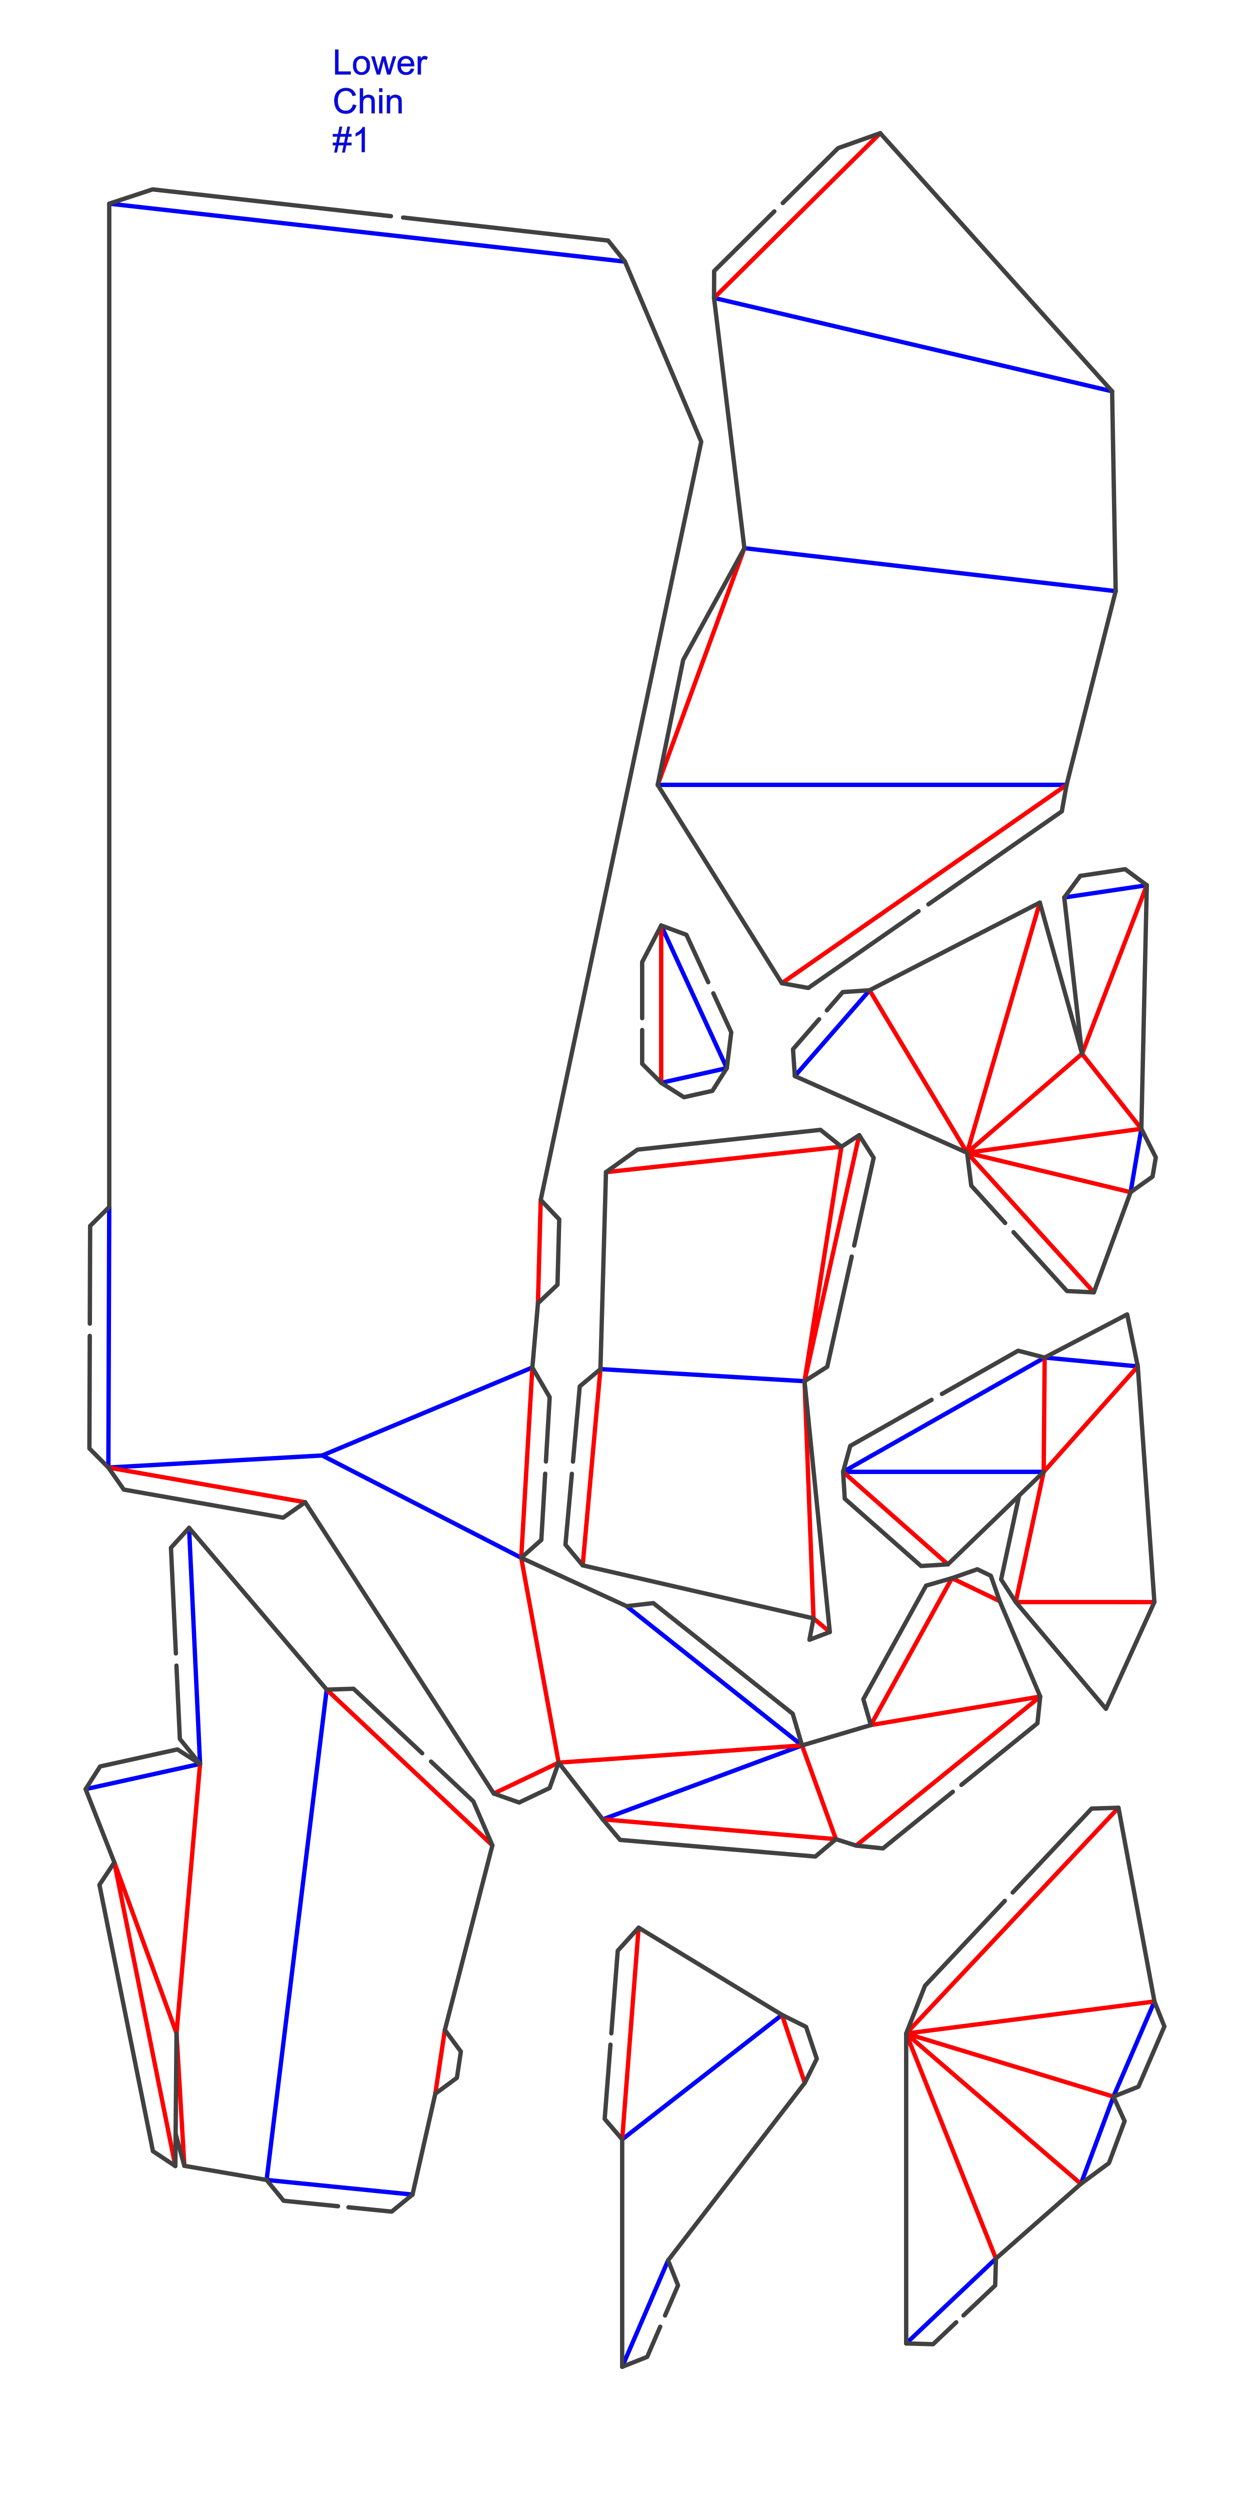 <?xml version="1.0" encoding="utf-8"?>
<!DOCTYPE svg PUBLIC "-//W3C//DTD SVG 1.1//EN" "http://www.w3.org/Graphics/SVG/1.1/DTD/svg11.dtd">
<!-- exported from Silhouette Studio® Business Edition V4.4.920ssbe -->
<svg version="1.1" xmlns="http://www.w3.org/2000/svg" xmlns:xlink="http://www.w3.org/1999/xlink" width="304.8mm" height="609.6mm" viewBox="0 0 304.8 609.6">
<defs>
<path id="path_ad8425d2f1c5fad279f306a18fd3760f" d="M 279.636 215.852 L 259.507 218.848 M 275.685 290.707 L 278.306 275.238 M 212.043 241.461 L 193.813 262.385 M 161.227 264.029 L 177.221 260.454 L 177.221 260.454 L 161.227 225.671 M 220.964 571.427 L 242.849 550.729 M 263.565 532.51 L 271.499 511.241 L 271.499 511.241 L 281.501 488.039 M 174.112 72.646 L 271.177 95.417 M 260.072 191.384 L 160.371 191.384 M 272.047 144.144 L 181.51 133.666 M 254.494 358.896 L 205.581 358.896 L 205.581 358.896 L 254.732 331.03 L 254.732 331.03 L 277.437 333.185 M 196.18 336.792 L 146.409 333.845 M 127.094 379.854 L 78.564 354.906 L 78.564 354.905 L 26.426 357.845 L 26.426 357.845 L 26.635 294.309 M 152.387 63.791 L 26.635 49.66 M 129.81 333.455 L 78.564 354.906 M 146.981 443.63 L 195.566 425.606 L 195.566 425.606 L 152.786 391.65 M 46.105 372.556 L 48.785 430.105 L 48.785 430.105 L 20.875 436.264 M 100.585 535.127 L 65.013 531.558 L 65.013 531.558 L 79.657 411.993 M 151.714 577.124 L 162.909 551.164 M 190.681 491.306 L 151.714 521.669" fill-rule="evenodd" fill="none" fill-opacity="1" stroke="#0000FF" stroke-opacity="1" stroke-width="1.058" stroke-linecap="round" stroke-linejoin="round"/>
<path id="path_f2a172d1435fd339a539102479a25893" d="M 253.551 220.086 L 235.817 281.087 L 235.817 281.087 L 266.726 315.126 M 212.043 241.461 L 235.817 281.087 L 235.817 281.087 L 263.841 256.961 L 263.841 256.961 L 279.636 215.852 M 263.841 256.961 L 278.306 275.238 L 278.306 275.238 L 235.817 281.087 L 235.817 281.087 L 275.685 290.707 M 161.227 225.671 L 161.227 264.029 M 272.731 440.801 L 220.964 495.856 L 220.964 495.856 L 242.849 550.729 M 263.565 532.51 L 220.964 495.856 L 220.964 495.856 L 281.501 488.039 M 271.499 511.241 L 220.964 495.856 M 214.634 32.477 L 174.112 72.646 M 190.647 239.747 L 260.072 191.384 M 181.51 133.666 L 160.371 191.384 M 205.581 358.896 L 231.135 381.452 M 281.485 390.654 L 247.676 390.644 L 247.676 390.644 L 254.494 358.896 L 254.494 358.896 L 254.732 331.03 M 254.494 358.896 L 277.437 333.185 M 147.761 285.818 L 205.178 279.618 L 205.178 279.618 L 196.18 336.792 L 196.18 336.792 L 198.369 394.627 L 198.369 394.627 L 202.339 397.949 M 196.18 336.792 L 209.513 276.788 M 146.409 333.845 L 142.084 381.695 M 26.426 357.845 L 74.42 366.311 M 120.4 437.336 L 136.22 429.8 L 136.22 429.8 L 195.566 425.606 L 195.566 425.606 L 203.834 448.465 L 203.834 448.465 L 146.981 443.63 M 136.22 429.8 L 127.094 379.854 L 127.094 379.854 L 129.81 333.455 M 131.175 317.778 L 131.849 292.584 M 243.778 390.429 L 232.116 384.82 L 232.116 384.82 L 212.338 420.64 L 212.338 420.64 L 253.651 413.687 L 253.651 413.687 L 208.769 450.03 M 44.955 528.12 L 43.044 495.797 L 43.044 495.797 L 48.785 430.105 M 42.754 528.176 L 27.882 454.132 L 27.882 454.132 L 43.044 495.797 M 106.143 510.544 L 108.474 494.982 M 120.065 449.972 L 79.657 411.993 M 196.236 507.892 L 190.681 491.306 M 155.72 470.045 L 151.714 521.669" fill-rule="evenodd" fill="none" fill-opacity="1" stroke="#FF0000" stroke-opacity="1" stroke-width="1.058" stroke-linecap="round" stroke-linejoin="round"/>
<path id="path_d94ae9c98efcdf962c0bbc0c3463fc69" d="M 201.623 246.358 L 205.498 241.911 L 205.498 241.911 L 212.043 241.461 L 253.551 220.086 L 263.841 256.961 L 263.841 256.96 L 259.507 218.848 L 263.413 213.576 L 263.413 213.576 L 274.365 211.946 L 274.365 211.946 L 279.636 215.852 L 279.636 215.852 L 278.306 275.238 L 278.306 275.238 L 281.828 282.219 L 281.828 282.219 L 281.034 286.908 L 281.034 286.908 L 275.685 290.707 L 275.685 290.707 L 266.726 315.126 L 266.726 315.126 L 260.172 314.81 L 247.14 300.458" fill-rule="evenodd" fill="none" fill-opacity="1" stroke="#414141" stroke-opacity="1" stroke-width="1.058" stroke-linecap="round" stroke-linejoin="round"/>
<path id="path_f03afc0ff4e052b9f1a9a5487e3f2da2" d="M 245.099 298.21 L 236.83 289.103 L 236.83 289.103 L 235.817 281.087 L 235.817 281.087 L 193.813 262.385 L 193.813 262.385 L 193.363 255.84 L 193.363 255.84 L 199.726 248.536" fill-rule="evenodd" fill="none" fill-opacity="1" stroke="#414141" stroke-opacity="1" stroke-width="1.058" stroke-linecap="round" stroke-linejoin="round"/>
<path id="path_ece22a163adbd3d344d6c428bbe69cbc" d="M 173.938 242.209 L 178.311 251.718 L 178.311 251.718 L 177.221 260.454 L 177.221 260.454 L 173.706 265.993 L 166.767 267.545 L 166.766 267.545 L 161.227 264.029 L 161.227 264.029 L 156.587 259.39 L 156.588 259.39 L 156.588 251.157" fill-rule="evenodd" fill="none" fill-opacity="1" stroke="#414141" stroke-opacity="1" stroke-width="1.058" stroke-linecap="round" stroke-linejoin="round"/>
<path id="path_15defad83d38ef17948c6afdc68d91b5" d="M 156.588 248.276 L 156.588 234.581 L 156.588 234.581 L 161.227 225.671 L 167.38 227.948 L 167.38 227.948 L 172.693 239.501" fill-rule="evenodd" fill="none" fill-opacity="1" stroke="#414141" stroke-opacity="1" stroke-width="1.058" stroke-linecap="round" stroke-linejoin="round"/>
<path id="path_7af27843c4f7ea370d45891b2f36b9ce" d="M 246.935 461.463 L 266.173 441.003 L 272.731 440.801 L 281.501 488.039 L 283.925 494.136 L 277.596 508.817 L 271.499 511.241 L 271.499 511.241 L 274.224 517.21 L 270.405 527.448 L 270.405 527.448 L 263.565 532.51 L 242.849 550.729 L 242.849 550.729 L 242.666 557.287 L 234.941 564.593" fill-rule="evenodd" fill="none" fill-opacity="1" stroke="#414141" stroke-opacity="1" stroke-width="1.058" stroke-linecap="round" stroke-linejoin="round"/>
<path id="path_8325bcee221e33ff314b4eca9f5e2216" d="M 233.167 566.271 L 227.523 571.61 L 220.964 571.427 L 220.964 571.427 L 220.964 495.856 L 220.964 495.856 L 225.553 484.204 L 225.552 484.204 L 245.009 463.511" fill-rule="evenodd" fill="none" fill-opacity="1" stroke="#414141" stroke-opacity="1" stroke-width="1.058" stroke-linecap="round" stroke-linejoin="round"/>
<path id="path_8f85ea202a4583811f08abb22c106c88" d="M 190.87 49.502 L 204.371 36.118 L 214.634 32.476 L 214.634 32.477 L 271.178 95.417 L 272.047 144.144 L 272.047 144.144 L 260.072 191.384 L 260.072 191.384 L 258.917 197.842 L 258.917 197.842 L 226.379 220.509" fill-rule="evenodd" fill="none" fill-opacity="1" stroke="#414141" stroke-opacity="1" stroke-width="1.058" stroke-linecap="round" stroke-linejoin="round"/>
<path id="path_273519f13aa030311ca75aa64e112467" d="M 223.984 222.178 L 197.106 240.901 L 197.106 240.901 L 190.647 239.747 L 190.647 239.746 L 160.371 191.384 L 166.584 160.929 L 166.584 160.929 L 181.51 133.666 L 181.51 133.666 L 174.112 72.646 L 174.112 72.646 L 174.141 66.085 L 174.141 66.085 L 188.811 51.542" fill-rule="evenodd" fill="none" fill-opacity="1" stroke="#414141" stroke-opacity="1" stroke-width="1.058" stroke-linecap="round" stroke-linejoin="round"/>
<path id="path_2ee5ff00c8fb7ef0b9250ff3d11d6d75" d="M 254.494 358.896 L 231.135 381.452 L 231.135 381.452 L 224.587 381.86 L 224.587 381.86 L 205.989 365.444 L 205.581 358.896 L 205.581 358.896 L 207.328 352.572 L 207.328 352.572 L 227.153 341.333" fill-rule="evenodd" fill="none" fill-opacity="1" stroke="#414141" stroke-opacity="1" stroke-width="1.058" stroke-linecap="round" stroke-linejoin="round"/>
<path id="path_0c00175c8b698b4995f6f684fe1d8b2c" d="M 229.677 339.902 L 248.268 329.361 L 248.268 329.361 L 254.732 331.03 L 254.732 331.03 L 274.845 320.506 L 274.845 320.506 L 277.437 333.185 L 277.437 333.185 L 281.485 390.654 L 269.673 416.681 L 247.676 390.644 L 247.676 390.644 L 244.114 385.134 L 244.114 385.134 L 248.508 364.677" fill-rule="evenodd" fill="none" fill-opacity="1" stroke="#414141" stroke-opacity="1" stroke-width="1.058" stroke-linecap="round" stroke-linejoin="round"/>
<path id="path_7aebf052dac5941c1afd5f881e607c5e" d="M 207.683 306.411 L 201.715 333.269 L 201.715 333.269 L 196.18 336.792 L 202.339 397.949 L 197.377 399.846 L 197.377 399.846 L 198.369 394.627 L 142.084 381.695 L 137.881 376.657 L 137.881 376.657 L 139.444 359.372" fill-rule="evenodd" fill="none" fill-opacity="1" stroke="#414141" stroke-opacity="1" stroke-width="1.058" stroke-linecap="round" stroke-linejoin="round"/>
<path id="path_c11f22a92f830a1534de70e921f35a2e" d="M 139.712 356.403 L 141.371 338.048 L 141.371 338.047 L 146.409 333.845 L 147.761 285.818 L 147.761 285.818 L 155.434 280.324 L 200.068 275.504 L 200.068 275.504 L 205.179 279.618 L 205.178 279.618 L 209.513 276.788 L 209.513 276.788 L 213.036 282.324 L 213.036 282.324 L 208.28 303.724" fill-rule="evenodd" fill="none" fill-opacity="1" stroke="#414141" stroke-opacity="1" stroke-width="1.058" stroke-linecap="round" stroke-linejoin="round"/>
<path id="path_6d5c3147e6d0fa20c14d66efa2158341" d="M 98.286 53.043 L 148.294 58.662 L 148.294 58.662 L 152.387 63.791 L 152.387 63.79 L 170.988 107.711 L 170.988 107.711 L 131.849 292.584 L 131.849 292.584 L 136.363 297.346 L 135.937 313.265 L 135.937 313.265 L 131.175 317.778 L 131.175 317.778 L 129.81 333.455 L 129.81 333.455 L 134.033 340.699 L 133.115 356.38" fill-rule="evenodd" fill="none" fill-opacity="1" stroke="#414141" stroke-opacity="1" stroke-width="1.058" stroke-linecap="round" stroke-linejoin="round"/>
<path id="path_e340b05f68f38e88219028ff73f7d011" d="M 132.941 359.35 L 131.997 375.493 L 131.997 375.493 L 127.094 379.854 L 127.094 379.854 L 152.787 391.65 L 159.304 390.9 L 159.304 390.9 L 193.3 417.884 L 193.3 417.884 L 195.567 425.606 L 195.566 425.606 L 212.338 420.64 L 212.338 420.64 L 210.519 414.337 L 225.812 386.639 L 225.812 386.639 L 232.116 384.82 L 232.116 384.82 L 238.308 382.65 L 238.308 382.65 L 241.608 384.238 L 241.608 384.238 L 243.778 390.429 L 243.778 390.429 L 253.651 413.687 L 253.651 413.687 L 252.965 420.212 L 234.423 435.226" fill-rule="evenodd" fill="none" fill-opacity="1" stroke="#414141" stroke-opacity="1" stroke-width="1.058" stroke-linecap="round" stroke-linejoin="round"/>
<path id="path_b3d52567f36333da56ff00806904af33" d="M 232.337 436.915 L 215.294 450.716 L 208.769 450.03 L 208.769 450.03 L 203.834 448.465 L 203.834 448.465 L 198.818 452.695 L 198.818 452.695 L 151.21 448.646 L 151.21 448.646 L 146.981 443.63 L 136.22 429.8 L 136.22 429.8 L 134.027 435.984 L 134.027 435.983 L 126.584 439.529 L 126.584 439.529 L 120.4 437.336 L 74.42 366.311 L 69.046 370.074 L 30.189 363.22 L 30.189 363.22 L 26.426 357.845 L 21.802 353.191 L 21.892 325.739" fill-rule="evenodd" fill="none" fill-opacity="1" stroke="#414141" stroke-opacity="1" stroke-width="1.058" stroke-linecap="round" stroke-linejoin="round"/>
<path id="path_d798d1cff3921faf5129ca00e7de103b" d="M 21.902 322.762 L 21.98 298.933 L 21.98 298.933 L 26.635 294.309 L 26.635 294.308 L 26.635 49.66 L 26.635 49.66 L 37.206 46.179 L 37.206 46.179 L 95.325 52.71" fill-rule="evenodd" fill="none" fill-opacity="1" stroke="#414141" stroke-opacity="1" stroke-width="1.058" stroke-linecap="round" stroke-linejoin="round"/>
<path id="path_a3030143498059aea89cd3dd8ba8f101" d="M 43.044 495.797 L 42.754 528.176 L 42.754 528.176 L 37.292 524.541 L 24.247 459.594 L 24.247 459.594 L 27.882 454.132 L 20.875 436.263 L 24.406 430.733 L 24.406 430.733 L 43.255 426.575 L 43.255 426.575 L 48.785 430.105 L 43.858 424.019 L 43.025 406.144" fill-rule="evenodd" fill="none" fill-opacity="1" stroke="#414141" stroke-opacity="1" stroke-width="1.058" stroke-linecap="round" stroke-linejoin="round"/>
<path id="path_d46162b86d4c99e91828d1d77375d52e" d="M 42.887 403.178 L 41.687 377.406 L 46.105 372.556 L 79.657 411.993 L 86.215 411.79 L 102.944 427.513" fill-rule="evenodd" fill="none" fill-opacity="1" stroke="#414141" stroke-opacity="1" stroke-width="1.058" stroke-linecap="round" stroke-linejoin="round"/>
<path id="path_f20a370c8701107589adee324cd049b6" d="M 105.099 429.539 L 115.404 439.223 L 120.065 449.972 L 108.474 494.982 L 108.474 494.982 L 112.375 500.257 L 111.419 506.643 L 111.419 506.643 L 106.143 510.544 L 100.585 535.127 L 95.506 539.28 L 84.972 538.223" fill-rule="evenodd" fill="none" fill-opacity="1" stroke="#414141" stroke-opacity="1" stroke-width="1.058" stroke-linecap="round" stroke-linejoin="round"/>
<path id="path_6661e7fa50d53864f4301ae03a798f8f" d="M 82.423 537.967 L 69.166 536.636 L 69.166 536.636 L 65.013 531.557 L 65.013 531.557 L 44.955 528.12 L 44.955 528.12 L 42.825 520.309" fill-rule="evenodd" fill="none" fill-opacity="1" stroke="#414141" stroke-opacity="1" stroke-width="1.058" stroke-linecap="round" stroke-linejoin="round"/>
<path id="path_397b5e722ebcd352c4d1d4356a903489" d="M 149.068 495.802 L 150.631 475.666 L 155.72 470.045 L 155.72 470.045 L 190.681 491.306 L 190.681 491.306 L 196.554 494.232 L 196.554 494.232 L 199.162 502.019 L 196.236 507.892 L 196.236 507.892 L 162.909 551.164 L 165.332 557.261 L 165.332 557.261 L 162.164 564.607" fill-rule="evenodd" fill="none" fill-opacity="1" stroke="#414141" stroke-opacity="1" stroke-width="1.058" stroke-linecap="round" stroke-linejoin="round"/>
<path id="path_1d521856fc4cdc93fe815e33f3fa6c84" d="M 160.981 567.349 L 157.811 574.701 L 157.811 574.7 L 151.714 577.123 L 151.714 521.669 L 151.714 521.669 L 147.447 516.684 L 148.853 498.57" fill-rule="evenodd" fill="none" fill-opacity="1" stroke="#414141" stroke-opacity="1" stroke-width="1.058" stroke-linecap="round" stroke-linejoin="round"/>
<path id="path_ae4b3b515443b7a73baaf81ab0fbe73b" d="M 81.717 18.156 L 81.717 12.096 L 82.519 12.096 L 82.519 17.441 L 85.504 17.441 L 85.504 18.156 L 81.717 18.156 Z" fill-rule="evenodd" fill="#0000FF" fill-opacity="1" stroke="#404040" stroke-opacity="1" stroke-width="0.1" stroke-linecap="round" stroke-linejoin="round"/>
<path id="path_f4e2c982af16ee8944b92faf11ea548a" d="M 86.087 15.961 C 86.087 15.148 86.313 14.546 86.765 14.154 C 87.143 13.829 87.603 13.667 88.146 13.667 C 88.749 13.667 89.243 13.864 89.626 14.26 C 90.009 14.655 90.201 15.202 90.201 15.899 C 90.201 16.464 90.116 16.908 89.946 17.232 C 89.777 17.556 89.53 17.808 89.206 17.987 C 88.882 18.166 88.529 18.255 88.146 18.255 C 87.531 18.255 87.035 18.058 86.656 17.664 C 86.277 17.27 86.087 16.702 86.087 15.961 Z M 86.852 15.961 C 86.852 16.523 86.975 16.944 87.22 17.224 C 87.465 17.504 87.774 17.644 88.146 17.644 C 88.515 17.644 88.823 17.503 89.068 17.222 C 89.313 16.941 89.436 16.512 89.436 15.936 C 89.436 15.393 89.312 14.982 89.066 14.702 C 88.819 14.422 88.512 14.283 88.146 14.283 C 87.774 14.283 87.465 14.422 87.22 14.7 C 86.975 14.979 86.852 15.399 86.852 15.961 Z" fill-rule="evenodd" fill="#0000FF" fill-opacity="1" stroke="#404040" stroke-opacity="1" stroke-width="0.1" stroke-linecap="round" stroke-linejoin="round"/>
<path id="path_c0571dc7fd1416b24494a1ccbd3c7adb" d="M 91.883 18.156 L 90.54 13.766 L 91.308 13.766 L 92.007 16.3 L 92.268 17.243 C 92.279 17.196 92.354 16.894 92.495 16.337 L 93.194 13.766 L 93.958 13.766 L 94.616 16.312 L 94.835 17.152 L 95.087 16.304 L 95.839 13.766 L 96.563 13.766 L 95.19 18.156 L 94.417 18.156 L 93.719 15.527 L 93.549 14.779 L 92.66 18.156 L 91.883 18.156 Z" fill-rule="evenodd" fill="#0000FF" fill-opacity="1" stroke="#404040" stroke-opacity="1" stroke-width="0.1" stroke-linecap="round" stroke-linejoin="round"/>
<path id="path_7bcef7a595c7b94bf82f08f6d1cc8bb5" d="M 100.193 16.742 L 100.962 16.837 C 100.84 17.287 100.616 17.635 100.288 17.883 C 99.96 18.131 99.541 18.255 99.031 18.255 C 98.389 18.255 97.88 18.058 97.503 17.662 C 97.127 17.267 96.939 16.712 96.939 15.998 C 96.939 15.26 97.129 14.686 97.51 14.278 C 97.89 13.871 98.383 13.667 98.99 13.667 C 99.577 13.667 100.056 13.866 100.428 14.266 C 100.8 14.666 100.986 15.228 100.986 15.953 C 100.986 15.997 100.985 16.063 100.982 16.151 L 97.708 16.151 C 97.736 16.634 97.872 17.003 98.117 17.259 C 98.363 17.515 98.669 17.644 99.035 17.644 C 99.308 17.644 99.541 17.572 99.734 17.429 C 99.927 17.285 100.08 17.057 100.193 16.742 Z M 97.749 15.539 L 100.201 15.539 C 100.168 15.17 100.074 14.893 99.92 14.708 C 99.683 14.422 99.375 14.278 98.998 14.278 C 98.656 14.278 98.369 14.393 98.136 14.622 C 97.903 14.85 97.774 15.156 97.749 15.539 Z" fill-rule="evenodd" fill="#0000FF" fill-opacity="1" stroke="#404040" stroke-opacity="1" stroke-width="0.1" stroke-linecap="round" stroke-linejoin="round"/>
<path id="path_68fd130cdb2fe695e451f64b0e369f75" d="M 101.888 18.156 L 101.888 13.766 L 102.557 13.766 L 102.557 14.431 C 102.728 14.12 102.886 13.915 103.031 13.815 C 103.175 13.716 103.335 13.667 103.508 13.667 C 103.759 13.667 104.014 13.747 104.273 13.906 L 104.017 14.597 C 103.835 14.489 103.653 14.436 103.471 14.436 C 103.308 14.436 103.162 14.484 103.033 14.582 C 102.903 14.68 102.811 14.816 102.756 14.99 C 102.673 15.254 102.632 15.543 102.632 15.858 L 102.632 18.156 L 101.888 18.156 Z" fill-rule="evenodd" fill="#0000FF" fill-opacity="1" stroke="#404040" stroke-opacity="1" stroke-width="0.1" stroke-linecap="round" stroke-linejoin="round"/>
<path id="path_21f804044735053a2a65d56d92924ae5" d="M 86.075 25.49 L 86.877 25.693 C 86.709 26.351 86.406 26.854 85.969 27.2 C 85.532 27.545 84.998 27.718 84.367 27.718 C 83.714 27.718 83.183 27.585 82.774 27.319 C 82.364 27.054 82.053 26.668 81.839 26.164 C 81.626 25.66 81.519 25.118 81.519 24.539 C 81.519 23.908 81.64 23.358 81.881 22.888 C 82.122 22.418 82.465 22.061 82.91 21.817 C 83.355 21.573 83.845 21.451 84.38 21.451 C 84.986 21.451 85.496 21.605 85.909 21.914 C 86.323 22.223 86.611 22.657 86.773 23.216 L 85.984 23.402 C 85.843 22.961 85.639 22.64 85.372 22.439 C 85.105 22.238 84.768 22.137 84.363 22.137 C 83.897 22.137 83.508 22.249 83.195 22.472 C 82.883 22.695 82.663 22.995 82.536 23.371 C 82.409 23.748 82.346 24.136 82.346 24.535 C 82.346 25.051 82.421 25.5 82.571 25.885 C 82.721 26.269 82.955 26.557 83.272 26.747 C 83.589 26.937 83.932 27.032 84.301 27.032 C 84.75 27.032 85.131 26.903 85.442 26.644 C 85.754 26.384 85.964 26 86.075 25.49 Z" fill-rule="evenodd" fill="#0000FF" fill-opacity="1" stroke="#404040" stroke-opacity="1" stroke-width="0.1" stroke-linecap="round" stroke-linejoin="round"/>
<path id="path_50c5142c1d552e8c814a6d77c99771ab" d="M 87.77 27.615 L 87.77 21.554 L 88.514 21.554 L 88.514 23.729 C 88.861 23.327 89.299 23.125 89.828 23.125 C 90.154 23.125 90.436 23.19 90.676 23.318 C 90.916 23.446 91.087 23.623 91.191 23.849 C 91.294 24.075 91.346 24.403 91.346 24.833 L 91.346 27.615 L 90.602 27.615 L 90.602 24.833 C 90.602 24.461 90.521 24.19 90.36 24.02 C 90.198 23.851 89.97 23.766 89.676 23.766 C 89.455 23.766 89.248 23.823 89.053 23.938 C 88.859 24.052 88.721 24.207 88.638 24.403 C 88.555 24.599 88.514 24.869 88.514 25.213 L 88.514 27.615 L 87.77 27.615 Z" fill-rule="evenodd" fill="#0000FF" fill-opacity="1" stroke="#404040" stroke-opacity="1" stroke-width="0.1" stroke-linecap="round" stroke-linejoin="round"/>
<path id="path_aa49d9c2e763f2ad4191db3657f921d0" d="M 92.483 22.41 L 92.483 21.554 L 93.227 21.554 L 93.227 22.41 L 92.483 22.41 Z M 92.483 27.615 L 92.483 23.225 L 93.227 23.225 L 93.227 27.615 L 92.483 27.615 Z" fill-rule="evenodd" fill="#0000FF" fill-opacity="1" stroke="#404040" stroke-opacity="1" stroke-width="0.1" stroke-linecap="round" stroke-linejoin="round"/>
<path id="path_de6635daabc0c281c4c6e6f37060fdb9" d="M 94.359 27.615 L 94.359 23.225 L 95.029 23.225 L 95.029 23.849 C 95.352 23.367 95.817 23.125 96.427 23.125 C 96.691 23.125 96.934 23.173 97.156 23.268 C 97.378 23.363 97.544 23.488 97.654 23.642 C 97.765 23.797 97.842 23.98 97.886 24.192 C 97.913 24.33 97.927 24.571 97.927 24.916 L 97.927 27.615 L 97.183 27.615 L 97.183 24.944 C 97.183 24.641 97.154 24.415 97.096 24.264 C 97.038 24.114 96.936 23.994 96.788 23.905 C 96.641 23.815 96.468 23.77 96.269 23.77 C 95.952 23.77 95.679 23.871 95.449 24.072 C 95.219 24.273 95.104 24.655 95.104 25.217 L 95.104 27.615 L 94.359 27.615 Z" fill-rule="evenodd" fill="#0000FF" fill-opacity="1" stroke="#404040" stroke-opacity="1" stroke-width="0.1" stroke-linecap="round" stroke-linejoin="round"/>
<path id="path_b872cf6e422ccb107ca60a1a953ef2d2" d="M 81.523 37.177 L 81.883 35.416 L 81.184 35.416 L 81.184 34.8 L 82.007 34.8 L 82.313 33.299 L 81.184 33.299 L 81.184 32.683 L 82.437 32.683 L 82.796 30.91 L 83.417 30.91 L 83.057 32.683 L 84.359 32.683 L 84.719 30.91 L 85.343 30.91 L 84.983 32.683 L 85.699 32.683 L 85.699 33.299 L 84.859 33.299 L 84.549 34.8 L 85.699 34.8 L 85.699 35.416 L 84.425 35.416 L 84.066 37.177 L 83.445 37.177 L 83.801 35.416 L 82.503 35.416 L 82.143 37.177 L 81.523 37.177 Z M 82.627 34.8 L 83.925 34.8 L 84.235 33.299 L 82.933 33.299 L 82.627 34.8 Z" fill-rule="evenodd" fill="#0000FF" fill-opacity="1" stroke="#404040" stroke-opacity="1" stroke-width="0.1" stroke-linecap="round" stroke-linejoin="round"/>
<path id="path_4ab9ceacc74db9018b6a286f7041b6a9" d="M 88.96 37.074 L 88.216 37.074 L 88.216 32.332 C 88.037 32.503 87.802 32.674 87.511 32.845 C 87.221 33.016 86.959 33.144 86.728 33.229 L 86.728 32.51 C 87.144 32.314 87.508 32.077 87.819 31.799 C 88.131 31.52 88.351 31.25 88.481 30.988 L 88.96 30.988 L 88.96 37.074 Z" fill-rule="evenodd" fill="#0000FF" fill-opacity="1" stroke="#404040" stroke-opacity="1" stroke-width="0.1" stroke-linecap="round" stroke-linejoin="round"/>
</defs>
<g>
<use xlink:href="#path_ad8425d2f1c5fad279f306a18fd3760f"/>
</g>
<g>
<use xlink:href="#path_f2a172d1435fd339a539102479a25893"/>
</g>
<g>
<use xlink:href="#path_d94ae9c98efcdf962c0bbc0c3463fc69"/>
</g>
<g>
<use xlink:href="#path_f03afc0ff4e052b9f1a9a5487e3f2da2"/>
</g>
<g>
<use xlink:href="#path_ece22a163adbd3d344d6c428bbe69cbc"/>
</g>
<g>
<use xlink:href="#path_15defad83d38ef17948c6afdc68d91b5"/>
</g>
<g>
<use xlink:href="#path_7af27843c4f7ea370d45891b2f36b9ce"/>
</g>
<g>
<use xlink:href="#path_8325bcee221e33ff314b4eca9f5e2216"/>
</g>
<g>
<use xlink:href="#path_8f85ea202a4583811f08abb22c106c88"/>
</g>
<g>
<use xlink:href="#path_273519f13aa030311ca75aa64e112467"/>
</g>
<g>
<use xlink:href="#path_2ee5ff00c8fb7ef0b9250ff3d11d6d75"/>
</g>
<g>
<use xlink:href="#path_0c00175c8b698b4995f6f684fe1d8b2c"/>
</g>
<g>
<use xlink:href="#path_7aebf052dac5941c1afd5f881e607c5e"/>
</g>
<g>
<use xlink:href="#path_c11f22a92f830a1534de70e921f35a2e"/>
</g>
<g>
<use xlink:href="#path_6d5c3147e6d0fa20c14d66efa2158341"/>
</g>
<g>
<use xlink:href="#path_e340b05f68f38e88219028ff73f7d011"/>
</g>
<g>
<use xlink:href="#path_b3d52567f36333da56ff00806904af33"/>
</g>
<g>
<use xlink:href="#path_d798d1cff3921faf5129ca00e7de103b"/>
</g>
<g>
<use xlink:href="#path_a3030143498059aea89cd3dd8ba8f101"/>
</g>
<g>
<use xlink:href="#path_d46162b86d4c99e91828d1d77375d52e"/>
</g>
<g>
<use xlink:href="#path_f20a370c8701107589adee324cd049b6"/>
</g>
<g>
<use xlink:href="#path_6661e7fa50d53864f4301ae03a798f8f"/>
</g>
<g>
<use xlink:href="#path_397b5e722ebcd352c4d1d4356a903489"/>
</g>
<g>
<use xlink:href="#path_1d521856fc4cdc93fe815e33f3fa6c84"/>
</g>
<g>
<g>
<use xlink:href="#path_ae4b3b515443b7a73baaf81ab0fbe73b"/>
</g>
<g>
<use xlink:href="#path_f4e2c982af16ee8944b92faf11ea548a"/>
</g>
<g>
<use xlink:href="#path_c0571dc7fd1416b24494a1ccbd3c7adb"/>
</g>
<g>
<use xlink:href="#path_7bcef7a595c7b94bf82f08f6d1cc8bb5"/>
</g>
<g>
<use xlink:href="#path_68fd130cdb2fe695e451f64b0e369f75"/>
</g>
<g>
<use xlink:href="#path_21f804044735053a2a65d56d92924ae5"/>
</g>
<g>
<use xlink:href="#path_50c5142c1d552e8c814a6d77c99771ab"/>
</g>
<g>
<use xlink:href="#path_aa49d9c2e763f2ad4191db3657f921d0"/>
</g>
<g>
<use xlink:href="#path_de6635daabc0c281c4c6e6f37060fdb9"/>
</g>
<g>
<use xlink:href="#path_b872cf6e422ccb107ca60a1a953ef2d2"/>
</g>
<g>
<use xlink:href="#path_4ab9ceacc74db9018b6a286f7041b6a9"/>
</g>
</g>
</svg>
